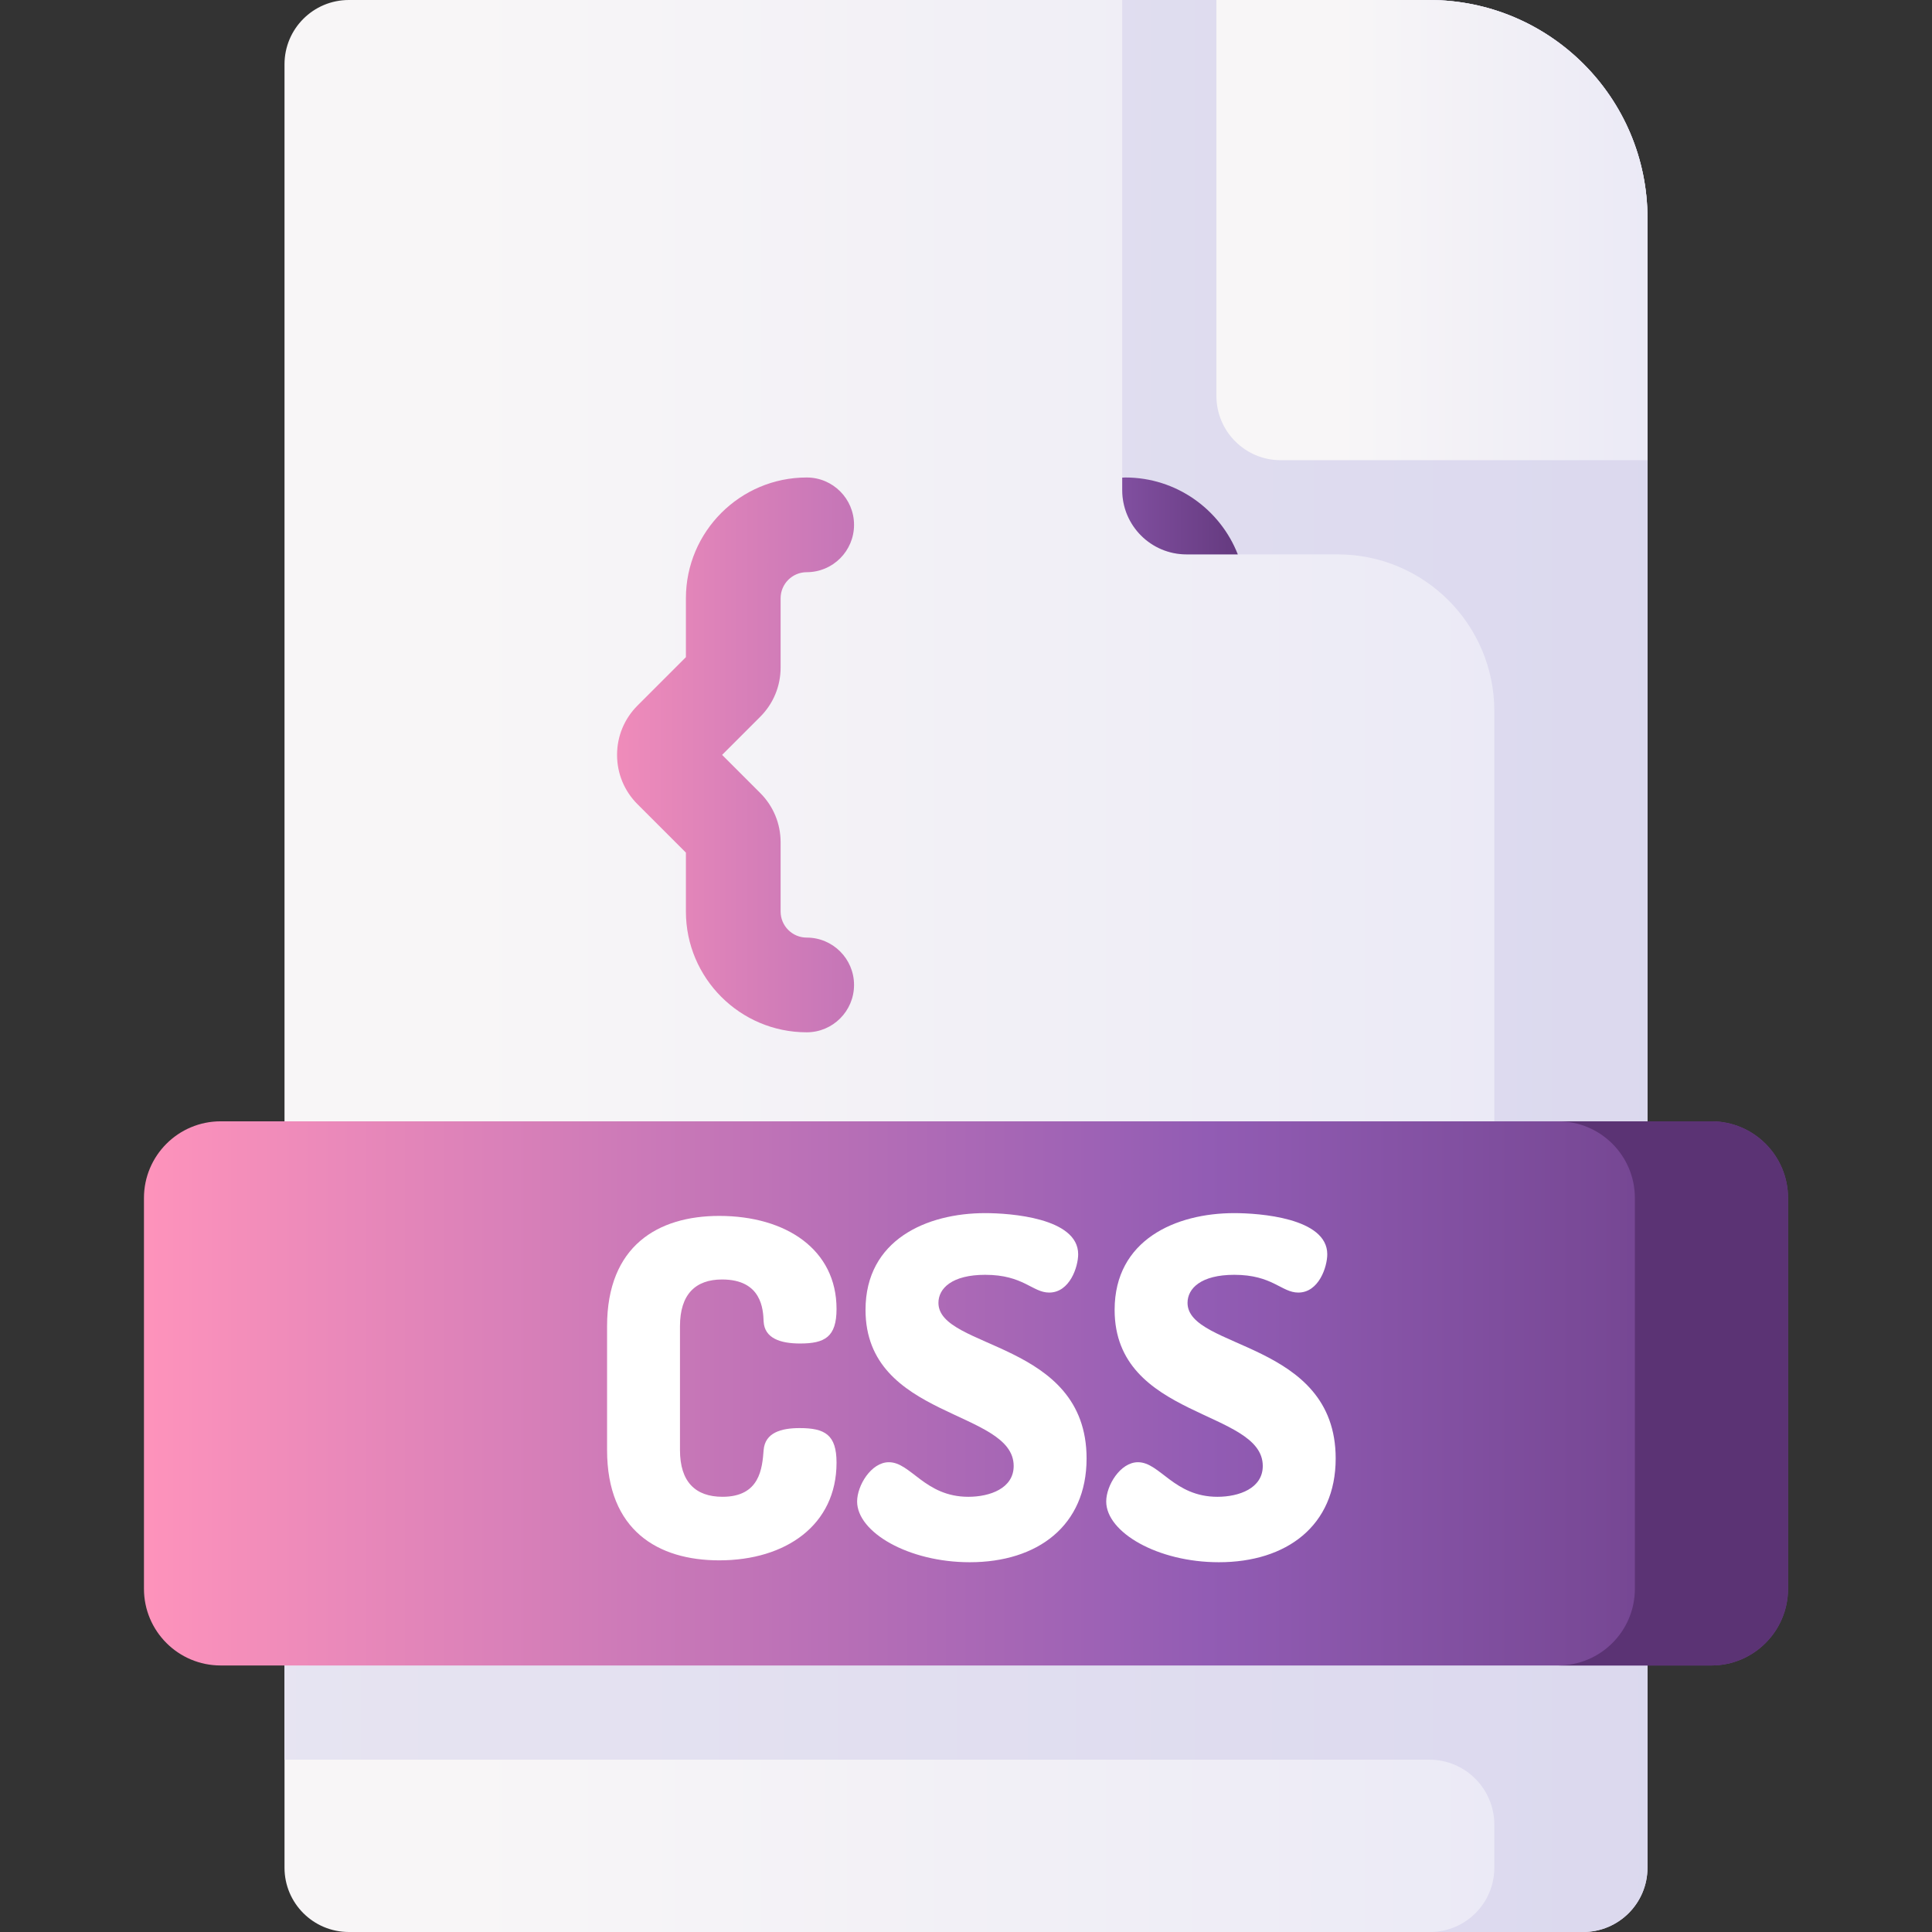 <svg id="Capa_1" enable-background="new 0 0 510 510" height="512" viewBox="0 0 510 510" width="512" xmlns="http://www.w3.org/2000/svg" xmlns:xlink="http://www.w3.org/1999/xlink"><rect x="0" y="0" width="510" height="510" fill="#333333" stroke="none"/><linearGradient id="lg1"><stop offset="0" stop-color="#f8f6f7"/><stop offset=".179" stop-color="#f8f6f7"/><stop offset="1" stop-color="#e7e6f5"/></linearGradient><linearGradient id="SVGID_1_" gradientUnits="userSpaceOnUse" x1="41.628" x2="485.669" xlink:href="#lg1" y1="255" y2="255"/><linearGradient id="SVGID_2_" gradientUnits="userSpaceOnUse" x1="-486" x2="770.97" y1="255" y2="255"><stop offset="0" stop-color="#f8f6f7"/><stop offset="1" stop-color="#d1ceeb"/></linearGradient><linearGradient id="SVGID_3_" gradientUnits="userSpaceOnUse" x1="329.613" x2="460.529" xlink:href="#lg1" y1="60.741" y2="60.741"/><linearGradient id="lg2"><stop offset="0" stop-color="#fe93bb"/><stop offset=".559" stop-color="#925cb4"/><stop offset="1" stop-color="#5b3374"/></linearGradient><linearGradient id="SVGID_4_" gradientUnits="userSpaceOnUse" x1="38.001" x2="540.051" xlink:href="#lg2" y1="367.822" y2="367.822"/><linearGradient id="SVGID_5_" gradientUnits="userSpaceOnUse" x1="188" x2="407.009" xlink:href="#lg2" y1="367.822" y2="367.822"/><linearGradient id="SVGID_6_" gradientUnits="userSpaceOnUse" x1="142" x2="419.651" xlink:href="#lg2" y1="199.272" y2="199.272"/><linearGradient id="SVGID_8_" gradientUnits="userSpaceOnUse" x1="203" x2="337.034" xlink:href="#lg2" y1="136.195" y2="136.195"/><g><g><path d="m75.103 493.024v-476.048c0-9.376 7.601-16.976 16.976-16.976h285.189c31.827 0 57.628 25.801 57.628 57.628v435.396c0 9.376-7.6 16.976-16.976 16.976h-325.841c-9.375 0-16.976-7.6-16.976-16.976z" fill="url(#SVGID_1_)"/><path d="m377.269 0h-81.03v129.37c0 9.376 7.601 16.976 16.976 16.976h39.896c22.839 0 41.353 18.514 41.353 41.353v245.634h-319.361v31.174h302.2c9.478 0 17.162 7.684 17.162 17.162v11.355c0 9.376-7.6 16.976-16.976 16.976h40.432c9.376 0 16.976-7.6 16.976-16.976v-435.396c0-31.827-25.801-57.628-57.628-57.628z" fill="url(#SVGID_2_)"/><path d="m377.269 0h-56.166v104.505c0 9.376 7.6 16.976 16.976 16.976h96.817v-63.853c.001-31.827-25.8-57.628-57.627-57.628z" fill="url(#SVGID_3_)"/></g><path d="m451.749 439.643h-393.498c-11.183 0-20.249-9.066-20.249-20.249v-103.145c0-11.183 9.066-20.249 20.249-20.249h393.499c11.183 0 20.249 9.066 20.249 20.249v103.145c0 11.183-9.066 20.249-20.25 20.249z" fill="url(#SVGID_4_)"/><path d="m451.749 296h-40.432c11.183 0 20.25 9.066 20.25 20.249v103.145c0 11.183-9.066 20.249-20.25 20.249h40.432c11.183 0 20.249-9.066 20.249-20.249v-103.145c.001-11.183-9.065-20.249-20.249-20.249z" fill="url(#SVGID_5_)"/><g fill="#fff"><path d="m190.601 337.751c-7.032 0-11.104 3.948-11.104 12.336v32.692c0 8.389 4.071 12.337 11.227 12.337 9.869 0 10.486-7.525 10.856-12.337.37-4.564 4.564-5.798 9.499-5.798 6.662 0 9.746 1.727 9.746 9.129 0 16.408-13.323 25.784-30.965 25.784-16.161 0-29.608-7.896-29.608-29.115v-32.692c0-21.219 13.447-29.115 29.608-29.115 17.642 0 30.965 8.883 30.965 24.55 0 7.402-3.084 9.129-9.622 9.129-5.182 0-9.376-1.357-9.623-5.798-.123-3.206-.493-11.102-10.979-11.102z"/><path d="m267.584 386.975c0-14.927-39.107-12.336-39.107-41.205 0-18.505 16.161-25.537 31.582-25.537 6.539 0 24.55 1.234 24.55 10.856 0 3.331-2.22 10.116-7.648 10.116-4.441 0-6.785-4.688-16.901-4.688-8.759 0-12.337 3.578-12.337 7.402 0 12.337 39.107 9.993 39.107 41.082 0 17.765-12.953 27.388-30.842 27.388-16.161 0-29.731-7.896-29.731-16.038 0-4.194 3.701-10.363 8.39-10.363 5.798 0 9.499 9.129 20.972 9.129 5.673 0 11.965-2.221 11.965-8.142z"/><path d="m333.34 386.975c0-14.927-39.107-12.336-39.107-41.205 0-18.505 16.161-25.537 31.582-25.537 6.539 0 24.55 1.234 24.55 10.856 0 3.331-2.22 10.116-7.648 10.116-4.441 0-6.785-4.688-16.901-4.688-8.759 0-12.337 3.578-12.337 7.402 0 12.337 39.107 9.993 39.107 41.082 0 17.765-12.953 27.388-30.842 27.388-16.161 0-29.731-7.896-29.731-16.038 0-4.194 3.701-10.363 8.39-10.363 5.798 0 9.499 9.129 20.972 9.129 5.673 0 11.965-2.221 11.965-8.142z"/></g><g fill="url(#SVGID_6_)"><path d="m206.062 176.205v-18.277c0-3.795 3.088-6.883 6.883-6.883 6.904 0 12.5-5.596 12.5-12.5 0-6.903-5.596-12.5-12.5-12.5-17.581 0-31.883 14.303-31.883 31.883v15.546l-12.782 12.783c-3.477 3.477-5.392 8.099-5.392 13.016s1.915 9.539 5.391 13.015l12.783 12.783v15.546c0 17.581 14.303 31.883 31.883 31.883 6.904 0 12.5-5.597 12.5-12.5s-5.596-12.5-12.5-12.5c-3.795 0-6.883-3.088-6.883-6.883v-18.277c0-4.917-1.915-9.539-5.391-13.015l-10.052-10.052 10.05-10.05c3.477-3.477 5.393-8.1 5.393-13.018z"/><path d="m341.721 186.257-12.783-12.784v-15.546c0-17.581-14.303-31.883-31.883-31.883-6.904 0-12.5 5.597-12.5 12.5 0 6.904 5.596 12.5 12.5 12.5 3.795 0 6.883 3.088 6.883 6.883v18.277c0 4.918 1.916 9.541 5.391 13.015l10.052 10.052-10.052 10.052c-3.476 3.476-5.391 8.099-5.391 13.015v18.277c0 3.795-3.088 6.883-6.883 6.883-6.904 0-12.5 5.597-12.5 12.5s5.596 12.5 12.5 12.5c17.581 0 31.883-14.303 31.883-31.883v-15.545l12.782-12.782c3.477-3.477 5.392-8.099 5.392-13.016s-1.915-9.539-5.391-13.015z"/></g><path d="m313.215 146.346h13.536c-4.645-11.869-16.201-20.302-29.696-20.302-.275 0-.545.024-.816.041v3.284c0 9.376 7.601 16.977 16.976 16.977z" fill="url(#SVGID_8_)"/></g></svg>
